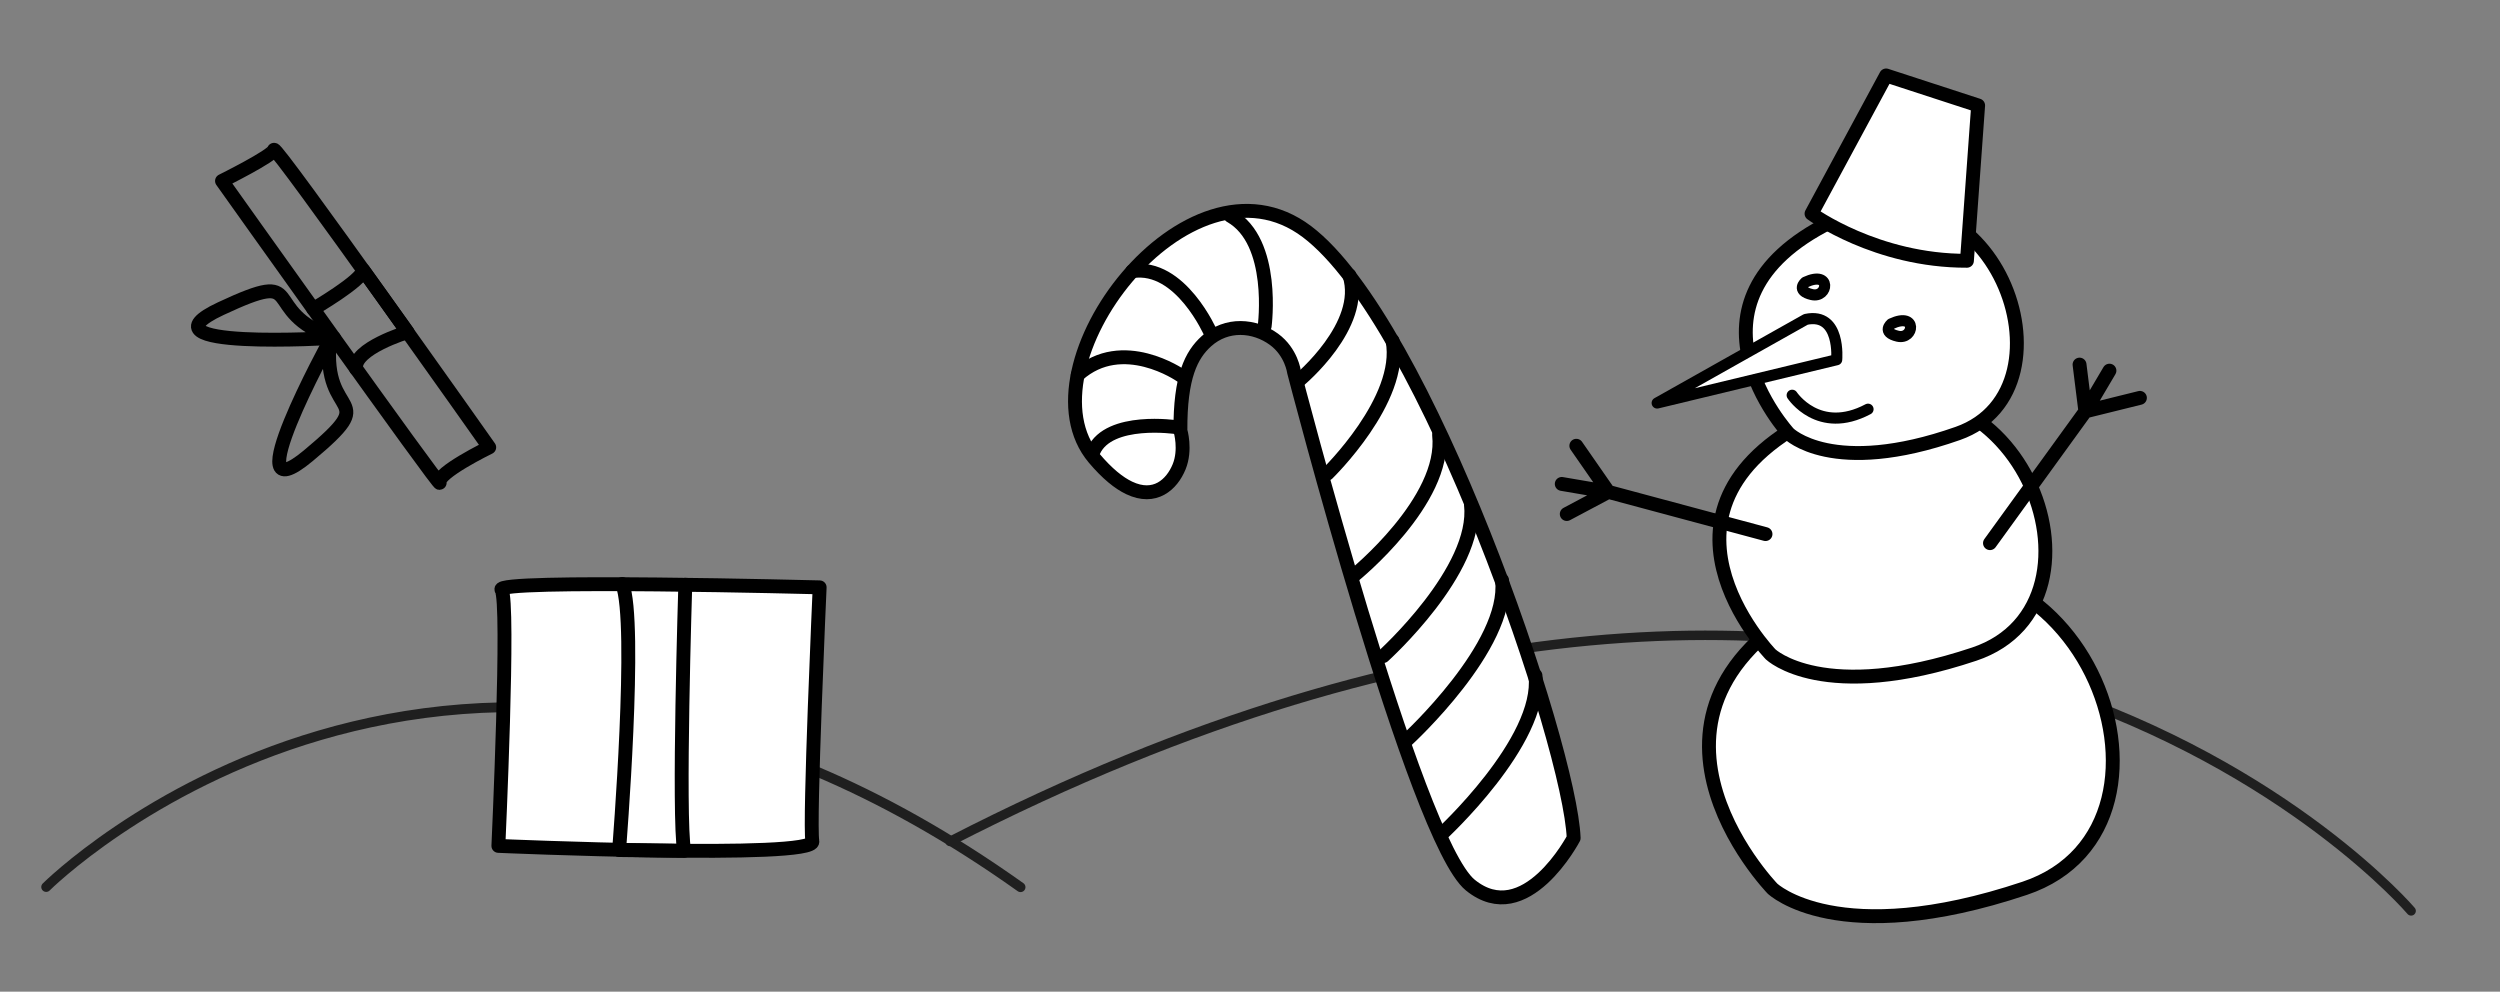 <?xml version="1.0" encoding="UTF-8" standalone="no"?><!DOCTYPE svg PUBLIC "-//W3C//DTD SVG 1.1//EN" "http://www.w3.org/Graphics/SVG/1.1/DTD/svg11.dtd"><svg width="100%" height="100%" viewBox="0 0 900 357" version="1.1" xmlns="http://www.w3.org/2000/svg" xmlns:xlink="http://www.w3.org/1999/xlink" xml:space="preserve" xmlns:serif="http://www.serif.com/" style="fill-rule:evenodd;clip-rule:evenodd;stroke-linecap:round;stroke-linejoin:round;stroke-miterlimit:1.5;"><rect x="0" y="0" width="900" height="357" fill="#808080" stroke="none"/><g><path d="M16.625,319.318c0,0 145.927,-145.705 350.771,0.068" style="fill:none;stroke:#1f1f1f;stroke-width:3.54px;"/><path d="M868,327.919c0,0 -175.029,-205.48 -526,-25" style="fill:none;stroke:#1f1f1f;stroke-width:3.41px;"/></g><path d="M424.952,155.019c0,0 2.059,6.871 -0.47,13.036c-2.637,6.427 -8.742,11.988 -17.977,7.591c-3.706,-1.764 -7.916,-5.133 -12.608,-10.692c-27.599,-32.704 33.714,-113.955 76.604,-81.562c42.891,32.393 94.752,185.141 96.019,218.306c0,0 -17.332,33.073 -37.204,16.937c-19.872,-16.137 -63.47,-184.754 -63.47,-184.754c0,0 -0.914,-7.117 -7.2,-11.724c-7.011,-5.138 -17.004,-5.96 -24.334,0.674c-5.435,4.919 -9.482,12.753 -9.36,32.188Z" style="fill:#fff;stroke:#000;stroke-width:5px;"/><g><path d="M435.882,119.972c0,0 -10.842,-24.986 -28.266,-22.347" style="fill:none;stroke:#000;stroke-width:5px;"/><path d="M467.792,136.804c0,0 23.703,-19.727 18.01,-37.687" style="fill:none;stroke:#000;stroke-width:5px;"/><path d="M477.902,170.488c0,0 27.407,-26.663 23.421,-47.819" style="fill:none;stroke:#000;stroke-width:5px;"/><path d="M487.492,207.133c0,0 33.244,-26.94 30.579,-50.57" style="fill:none;stroke:#000;stroke-width:5px;"/><path d="M497.972,236.189c0,0 34.24,-30.898 31.574,-54.528" style="fill:none;stroke:#000;stroke-width:5px;"/><path d="M506.702,266.184c0,0 36.701,-33.699 34.035,-57.328" style="fill:none;stroke:#000;stroke-width:5px;"/><path d="M518.732,300.51c0,0 36.701,-33.699 34.035,-57.328" style="fill:none;stroke:#000;stroke-width:5px;"/><path d="M455.282,117.385c0,0 4.054,-30.413 -12.3,-39.661" style="fill:none;stroke:#000;stroke-width:5px;"/><path d="M425.032,135.155c0,0 -20.936,-14.582 -37.041,-0.195" style="fill:none;stroke:#000;stroke-width:5px;"/><path d="M423.542,153.789c0,0 -24.248,-3.635 -29.824,8.534" style="fill:none;stroke:#000;stroke-width:5px;"/></g><g><path d="M638.112,319.925c0,0 -64.391,-66.381 22.855,-107.527c87.246,-41.147 135.25,84.881 67.92,107.397c-67.331,22.516 -90.775,0.13 -90.775,0.13Z" style="fill:#fff;stroke:#000;stroke-width:5px;"/><path d="M637.452,235.585c0,0 -51.981,-53.587 18.45,-86.804c70.432,-33.216 109.185,68.523 54.83,86.7c-54.354,18.176 -73.28,0.104 -73.28,0.104Z" style="fill:#fff;stroke:#000;stroke-width:5px;"/><path d="M643.902,156.031c0,0 -43.29,-47.1 15.233,-76.167c58.524,-29.068 90.875,60.281 45.701,76.167c-45.174,15.886 -60.934,0 -60.934,0Z" style="fill:#fff;stroke:#000;stroke-width:5px;"/><path d="M679.002,27.164l-26.851,49.758c0,0 23.374,17.062 55.942,16.955l4.035,-55.92l-33.126,-10.793Z" style="fill:#fff;stroke:#000;stroke-width:5px;"/><path d="M650.112,114.981l-53.533,30.104l64.63,-15.583c0,0 1.576,-17.186 -11.097,-14.521Z" style="fill:#fff;stroke:#000;stroke-width:4px;"/><path d="M680.842,116.579c0,0 -3.603,3.068 2.32,4.452c5.923,1.384 7.221,-8.886 -2.32,-4.452Z" style="fill:#fff;stroke:#000;stroke-width:4px;"/><path d="M645.182,142.287c0,0 9.495,14.48 27.309,5.026" style="fill:#fff;stroke:#000;stroke-width:4px;"/><path d="M649.922,101.595c0,0 -3.602,3.068 2.321,4.451c5.923,1.384 7.221,-8.885 -2.321,-4.451Z" style="fill:#fff;stroke:#000;stroke-width:4px;"/><path d="M716.392,195.532l34.346,-47.437l-2.102,-16.838l2.102,16.838l8.662,-14.659l-8.662,14.659l19.631,-4.861" style="fill:none;stroke:#000;stroke-width:5px;"/><path d="M635.582,192.268l-56.563,-15.186l-14.984,7.965l14.984,-7.965l-16.783,-2.868l16.783,2.868l-11.538,-16.609" style="fill:none;stroke:#000;stroke-width:5px;"/></g><g><g><path d="M295.074,211.446c0,0 -3.82,84.86 -2.622,91.446c1.198,6.586 -113.035,1.628 -113.035,1.628c0,0 4.094,-88.282 1.119,-92.214c-2.976,-3.931 114.538,-0.86 114.538,-0.86Z" style="fill:#fff;stroke:#000;stroke-width:5px;"/><path d="M246.704,210.513c0,0 -2.63,84.037 -0.406,95.788l-23.431,-0.284c0,0 6.633,-82.032 1.161,-95.778" style="fill:none;stroke:#000;stroke-width:5px;"/></g><g><path d="M79.924,65.142c0,0 18.316,-9.088 18.717,-11.212c0.401,-2.124 77.477,107.113 77.477,107.113c0,0 -19.138,9.339 -17.834,12.754c1.303,3.415 -78.36,-108.655 -78.36,-108.655Z" style="fill:none;stroke:#000;stroke-width:5px;"/><path d="M112.775,111.221c0,0 17.353,-10.092 18.01,-13.965l15.945,22.296c0,0 -19.715,5.99 -18.524,13.247" style="fill:none;stroke:#000;stroke-width:5px;"/><path d="M120.234,121.65c0,0 -73.044,4.559 -40.74,-10.544c32.305,-15.105 12.953,0.777 40.74,10.544Z" style="fill:none;stroke:#000;stroke-width:5px;"/><path d="M118.736,122.721c0,0 -35.174,64.18 -7.771,41.359c27.402,-22.822 4.802,-12.055 7.771,-41.359Z" style="fill:none;stroke:#000;stroke-width:5px;"/></g></g></svg>